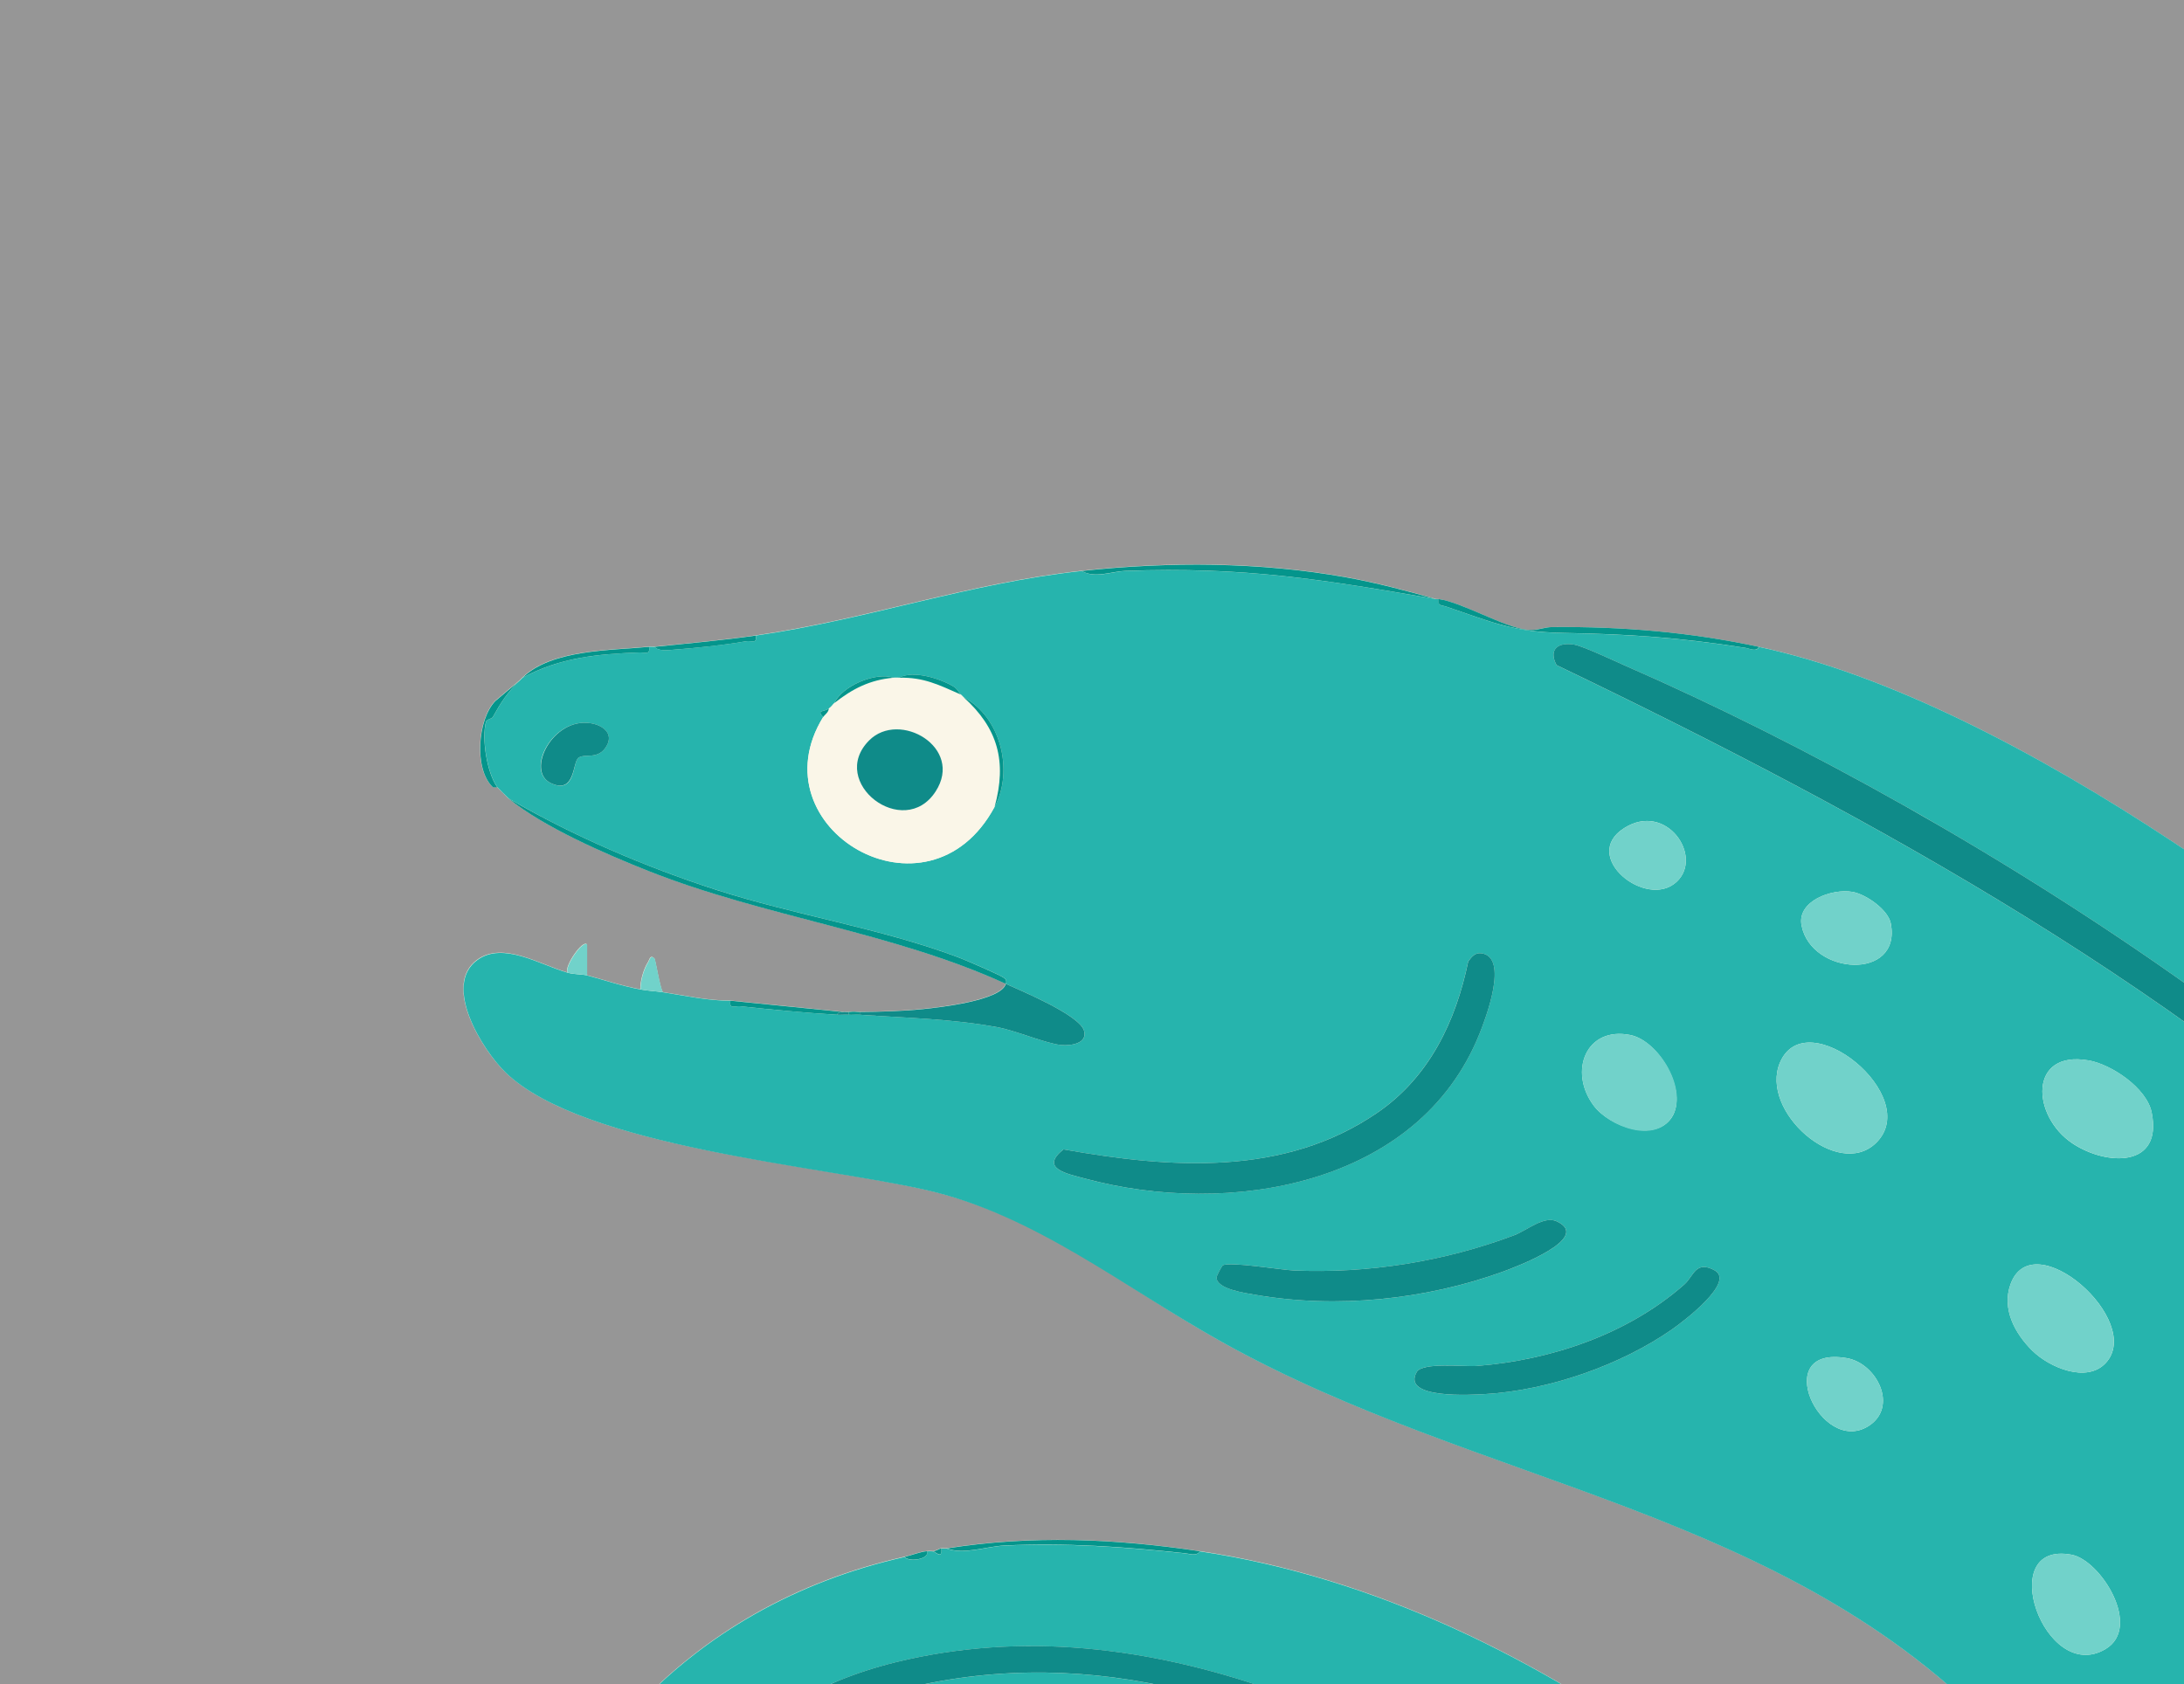 <svg width="669" height="516" viewBox="0 0 669 516" fill="none" xmlns="http://www.w3.org/2000/svg">
<rect x="0" y="0" width="669" height="516" fill="#333333" stroke="none"/>
<g clip-path="url(#clip0_504_11439)">
<rect width="669" height="516" fill="#D9D9D9" fill-opacity="0.6"/>
<g clip-path="url(#clip1_504_11439)">
<path d="M439.795 183.536C440.07 183.579 440.375 183.492 440.65 183.536C447.825 184.507 460.639 192.202 467.858 192.956C470.83 193.26 472.859 192.129 475.468 192.115C497.067 191.927 517.708 193.666 538.77 198.173C617.683 215.071 718.674 291.372 777.192 346.181C777.801 346.761 778.337 347.341 778.917 347.906C779.207 348.181 779.482 348.486 779.772 348.761C780.12 349.094 781.366 349.181 782.062 349.877C785.454 353.181 788.774 357.761 792.673 360.804C794.325 362.311 795.558 363.76 796.978 365.108C797.587 365.688 798.123 366.282 798.703 366.833C798.993 367.108 799.268 367.413 799.558 367.688C800.167 368.253 800.703 368.862 801.283 369.412C801.573 369.688 801.849 369.992 802.138 370.267C802.428 370.543 802.704 370.847 802.994 371.123C803.284 371.398 803.559 371.702 803.849 371.978C804.139 372.253 804.429 372.557 804.704 372.833C804.98 373.108 805.284 373.412 805.559 373.688C807.27 375.412 808.995 377.137 810.72 378.847C811.01 379.137 811.285 379.427 811.575 379.702C811.865 379.977 812.14 380.282 812.43 380.557C812.72 380.832 812.996 381.137 813.286 381.412C814.706 382.774 816.446 383.861 817.591 385.716C853.351 415.99 888.111 493.929 900.215 538.884C910.362 576.564 914.261 616.098 910.55 655.053C910.492 655.619 910.608 656.213 910.55 656.778C907.999 681.734 902.375 706.588 893.33 729.92C865.078 802.874 799.08 855.437 721.181 865.886C698.655 868.9 677.318 868.654 654.908 865.031C562.325 850.06 493.327 789.671 430.677 724.775C413.529 707.008 397.497 688.385 379.479 671.415L368.927 663.691C344.139 643.894 313.525 631.054 283.07 647.329C282.852 647.445 282.432 647.213 282.215 647.329C281.664 648.575 280.823 649.286 279.634 649.909C279.402 650.025 278.982 649.778 278.779 649.909L276.199 652.488C274.952 653.952 273.691 654.865 272.749 655.937C272.329 656.416 271.72 657.648 271.024 658.517C270.778 658.836 270.401 659.068 270.169 659.372C252.02 690.864 261.037 719.79 285.665 743.702C285.954 743.977 286.23 744.282 286.52 744.557C305.03 759.542 327.107 768.832 348.488 778.976C348.749 779.063 349.097 778.889 349.343 778.976C359.389 782.541 369.854 785.657 379.465 790.164C379.726 790.237 380.059 790.092 380.32 790.164C387.727 792.367 395.25 794.729 402.701 797.048C440.781 808.917 494.559 823.873 521.477 854.698C524.565 857.046 526.753 860.379 529.218 863.306C529.478 863.61 529.826 863.857 530.073 864.161C538.045 873.741 544.815 883.247 548.178 895.537C555.672 922.927 536.61 915.855 521.013 907.203C506.692 899.276 496.11 892.247 480.165 886.523C479.411 886.247 478.831 885.798 478.44 885.668C478.179 885.581 477.831 885.755 477.585 885.668C475.57 884.987 473.569 884.552 471.555 883.943C415.341 866.857 350.735 873.248 297.696 852.104C297.377 851.973 297.101 851.35 296.841 851.249C294.608 851.089 292.405 850.379 290.361 849.553C262.327 838.235 231.292 822.873 209.056 802.207C208.751 801.932 208.491 801.627 208.201 801.352C206.737 800.28 205.171 799.222 203.895 797.903C203.62 797.613 203.316 797.338 203.04 797.048C200.692 795.454 198.46 793.599 196.503 791.555C149.233 742.094 136.738 673.574 151.393 607.736C166.048 541.898 209.969 491.973 277.054 476.93C279.127 476.466 282.07 475.292 283.94 475.205C284.49 475.176 285.114 475.147 285.665 475.205C286.578 475.249 287.549 474.452 288.245 474.35C288.781 474.263 289.419 474.437 289.97 474.35C315.96 470.249 341.559 471.35 367.434 475.205C421.589 483.263 471.613 508.436 515.403 540.246C556.136 569.839 593.882 608.273 640.557 628.518C642.369 629.301 649.168 632.417 650.356 632.547C651.835 632.721 651.893 631.257 652.328 630.953C652.821 627.46 654.067 622.721 654.125 619.33C654.154 617.185 653.27 615.751 653.197 614.606C653.125 613.461 653.313 612.287 653.197 611.157C652.545 605.055 651.342 598.998 649.748 593.085C643.341 569.216 629.12 548.811 612.32 531.116C546.453 461.728 453.609 455.583 373.739 410.802C343.791 394.006 318.337 372.485 283.969 364.587C249.6 356.688 178.412 351.355 154.799 328.501C147.726 321.661 135.375 301.821 146.189 294.01C154.118 288.3 165.424 295.56 173.759 297.908C172.904 295.908 178.47 287.807 179.775 289.314V298.778C185.109 300.198 190.371 302.024 196.14 303.082C196.097 300.43 197.112 296.908 198.503 294.72C198.938 294.039 199.155 292.328 200.431 293.618C200.808 293.995 202.055 302.415 203.026 303.951C209.839 304.98 216.695 306.589 223.682 306.531L258.109 309.98C258.601 309.879 259.268 310.038 259.834 309.98C261.993 309.777 261.979 309.98 263.283 309.98C269.56 309.951 276.416 309.748 282.649 309.11C287.433 308.632 306.668 306.502 308.046 301.372C273.213 285.445 234.22 280.923 198.489 266.764C185.327 261.547 166.41 253.33 155.698 244.577C155.379 244.316 155.133 243.983 154.843 243.722L153.118 241.997C152.828 241.707 152.538 241.417 152.263 241.142C152.161 241.041 151.233 241.417 150.755 240.954C145.189 235.548 146.189 220.433 151.668 214.723L159.148 208.433C159.438 208.158 159.713 207.854 160.003 207.578C168.947 198.854 187.211 199.26 198.735 198.115C199.3 198.057 199.895 198.173 200.46 198.115C210.781 197.086 221.189 196.144 231.451 194.666C265.124 189.854 296.928 178.579 331.296 174.869C358.026 171.985 385.93 172.087 412.384 176.84C421.632 178.507 430.735 180.927 439.751 183.478L439.795 183.536Z" fill="#FDF6E7"/>
<path d="M331.354 174.928C296.985 178.638 265.182 189.912 231.509 194.724C232.002 197.448 230.161 196.173 228.552 196.463C221.623 197.68 213.23 198.506 206.157 199.072C204.562 199.202 201.634 199.55 200.532 198.173C199.967 198.231 199.373 198.115 198.807 198.173C199.286 200.782 197.488 199.825 195.836 199.898C183.065 200.376 171.556 201.434 160.075 207.636C159.786 207.926 159.51 208.216 159.22 208.491C155.451 212.057 153.422 215.259 151.001 219.636C150.624 220.332 149.102 220.274 148.885 221.129C147.522 226.23 149.16 236.737 152.349 241.186C152.639 241.476 152.915 241.766 153.205 242.041C153.741 242.577 154.495 243.389 154.929 243.765C155.234 244.026 155.48 244.374 155.785 244.62C175.644 256.171 197.517 265.547 219.434 272.619C243.482 280.387 269.777 284.358 293.477 293.256C295.666 294.082 306.393 298.676 307.596 299.618C308.306 300.169 308.35 300.589 308.118 301.415C313.003 303.647 330.702 310.98 332.079 315.792C333.195 319.661 328.151 320.444 325.092 320.168C320.468 319.748 311.321 315.792 305.581 314.719C291.52 312.111 277.489 311.864 263.356 310.893C262.211 310.821 261.051 310.966 259.906 310.893C258.761 310.821 257.601 310.966 256.456 310.893C246.599 310.299 236.583 309.357 226.755 308.285C225.131 308.111 223.276 309.328 223.754 306.589C216.767 306.633 209.911 305.038 203.098 304.009C200.822 303.662 198.72 303.604 196.213 303.154C190.458 302.096 185.182 300.27 179.862 298.85C178.311 298.444 176.006 298.604 173.832 297.995C165.497 295.647 154.176 288.372 146.261 294.097C135.433 301.894 147.798 321.733 154.872 328.588C178.485 351.428 251.165 357.109 284.041 364.674C316.917 372.239 343.864 394.107 373.811 410.889C453.681 455.67 546.525 461.815 612.392 531.203C629.193 548.898 643.413 569.303 649.82 593.172C652.429 592.781 652.675 598.983 652.994 600.752C653.531 603.824 655.111 608.592 653.27 611.244C653.386 612.374 653.197 613.548 653.27 614.693L654.98 612.113C654.719 617.765 655.545 625.026 654.139 630.475C653.864 631.576 652.617 630.881 652.4 631.04C651.965 631.359 651.893 632.808 650.429 632.634C649.24 632.489 642.442 629.388 640.63 628.605C593.954 608.36 556.208 569.927 515.476 540.334C471.685 508.523 421.661 483.35 367.506 475.293C366.607 476.901 364.418 476.061 363.027 475.916C344.487 473.945 326.411 472.641 307.639 473.539C302.146 473.8 295.202 476.437 290.027 474.438C289.477 474.525 288.853 474.351 288.302 474.438C288.723 477.93 286.52 475.38 285.722 475.293C285.186 475.235 284.548 475.264 283.997 475.293C284.751 477.8 278.315 478.684 277.112 477.017C210.027 492.06 166.149 541.783 151.451 607.824C152.523 610.577 151.48 615.649 150.972 618.577C138.869 689.212 154.654 745.586 203.084 797.135C203.359 797.425 203.663 797.7 203.939 797.99C206.403 797.932 207.012 800.222 208.244 801.439C208.534 801.729 208.809 802.019 209.099 802.294C216.927 806.57 223.479 813.106 230.842 818.047C251.281 831.771 274.14 842.278 296.898 851.35C297.174 851.452 297.449 852.09 297.754 852.205C298.522 850.553 300.508 851.843 301.638 852.176C357.113 868.886 414.384 864.915 467.307 881.03C468.829 881.494 472.149 881.741 471.612 884.045C473.627 884.653 475.628 885.088 477.642 885.769L478.077 884.929L478.498 885.769C478.875 885.9 479.469 886.364 480.223 886.624C481.034 884.827 482.875 886.32 483.991 886.726C501.053 892.986 513.316 903.493 528.435 910.276C532.943 912.305 543.713 916.493 547.351 911.986C552.99 905.015 541.394 880.378 536.9 873.422C534.958 870.422 531.261 867.814 530.16 864.248C529.899 863.944 529.551 863.698 529.304 863.393C525.811 861.422 524.071 857.669 521.564 854.785C494.631 823.96 440.867 809.004 402.788 797.135C402.02 798.802 400.034 797.497 398.903 797.164C395.41 796.106 391.815 795.077 388.336 793.947C385.959 793.179 381.987 792.15 380.407 790.251C380.146 790.179 379.812 790.324 379.552 790.251C370.651 787.614 361.055 785.324 352.372 781.701C350.981 781.121 349.995 780.513 349.415 779.063C349.155 778.976 348.807 779.15 348.56 779.063C327.977 771.919 302.508 759.499 286.592 744.644C286.302 744.369 286.027 744.065 285.737 743.789C264.965 728.5 255.673 703.052 261.181 677.502C262.906 669.517 265.443 665.677 270.256 659.459C270.488 659.155 270.864 658.909 271.111 658.604C271.111 657.329 271.618 656.43 272.836 656.025C273.764 654.952 275.039 654.054 276.286 652.576C277.228 651.46 275.72 651.865 278.866 649.996C279.069 649.866 279.504 650.112 279.721 649.996C279.228 647.953 280.91 648.155 282.301 647.416C282.519 647.3 282.939 647.532 283.157 647.416C282.678 645.271 284.287 645.663 285.432 645.011C317.554 626.519 355.982 649.329 379.552 671.517C397.569 688.487 413.601 707.11 430.75 724.877C493.399 789.773 562.398 850.162 654.98 865.132C655.835 863.799 658.358 864.118 659.735 864.219C680.753 865.756 695.22 867.596 716.774 865.364C718.151 865.219 720.355 864.379 721.253 865.988C799.152 855.553 865.136 802.975 893.402 730.022L910.622 656.822C910.68 656.257 910.564 655.662 910.622 655.097C908.332 650.837 910.506 645.402 910.666 640.938C911.942 604.838 906.491 577.709 899.983 543.087C899.751 541.826 898.664 539.739 900.287 538.928C888.183 493.973 853.423 416.034 817.663 385.76C817.619 385.731 817.88 386.992 816.793 386.224C816.068 385.716 813.372 382.47 813.372 381.456C813.082 381.18 812.807 380.876 812.517 380.601L811.662 379.746C811.372 379.456 811.096 379.166 810.807 378.891C808.067 378.615 806.617 375.978 805.646 373.731C805.356 373.442 805.066 373.152 804.791 372.876L803.936 372.021C803.646 371.731 803.37 371.442 803.08 371.166L802.225 370.311C801.935 370.036 801.66 369.732 801.37 369.456L799.645 367.732C799.355 367.456 799.08 367.152 798.79 366.877L797.065 365.152C795.644 363.819 794.412 362.355 792.76 360.848C789.527 357.906 785.295 354.935 781.816 351.66C780.83 350.747 780.134 350.312 779.859 348.79C779.569 348.515 779.293 348.211 779.003 347.935L777.279 346.211C718.76 291.401 617.77 215.1 538.857 198.202C538.031 199.854 535.958 198.695 534.697 198.506C514.475 195.362 499.299 194.304 479.063 193.941C463.379 193.666 457.479 190.768 443.1 185.884C441.694 185.405 440.288 185.739 440.722 183.565C440.447 183.521 440.143 183.608 439.867 183.565C405.267 177.536 381.074 173.594 344.719 174.928C340.675 175.072 335.398 177.319 331.412 174.957L331.354 174.928ZM482.194 197.492C485.006 197.985 494.675 202.564 498.038 204.042C606.594 251.446 746.316 341.414 814.401 439.352C861.135 506.581 891.184 602.23 820.243 665.01C748.621 728.399 644.152 694.849 574.646 646.344C488.311 586.085 388.858 486.452 271.937 518.697C184.413 542.841 149.566 660.648 192.618 735.703C226.827 795.353 292.506 812.569 355.431 826.786C404.063 837.771 482.788 844.655 520.709 877.538C523.187 879.683 539.364 894.479 528.014 894.421C525.709 894.421 517.447 885.856 514.606 883.653C470.873 849.713 398.816 845.496 345.763 833.018C282.925 818.25 223.783 800.773 187.588 743.326C136.042 661.561 177.528 532.972 274.532 509.233C351.938 490.292 429.648 529.291 491.37 572.144C557.179 617.838 610.494 675.575 694.277 688.531C781.395 701.994 861.802 651.17 852.93 556.594C846.451 487.553 798.935 427.048 750.969 380.586C672.433 304.488 574.733 250.852 476.802 203.781C474.236 198.985 477.266 196.651 482.194 197.506V197.492ZM294.333 212.796C294.637 213.056 294.898 213.39 295.188 213.651C306.494 219.621 310.64 236.099 304.653 247.215C284.258 285.141 231.176 253.736 252.151 219.679C249.962 217.477 252.397 218.158 253.876 217.1C254.818 216.419 255.18 215.709 255.601 215.375C257.992 210.129 268.226 205.781 273.677 207.636C274.242 207.578 274.836 207.636 275.401 207.636C279.823 205.245 288.071 207.912 292.086 210.346C293.448 211.173 293.68 212.245 294.347 212.81L294.333 212.796ZM180.934 221.578C184.703 222.187 188.023 224.752 185.776 228.592C183.268 232.882 179.34 230.78 177.238 232.114C175.296 233.36 176.499 243.664 168.657 239.896C160.815 236.128 169.324 219.694 180.92 221.578H180.934ZM513.562 270.185C504.3 278.764 483.89 262.344 497.516 253.707C510.431 245.519 521.941 262.417 513.562 270.185ZM567.413 273.243C571.544 273.953 578.386 278.677 579.198 282.967C582.503 300.502 554.889 298.879 551.859 283.575C550.366 276.011 561.194 272.17 567.413 273.243ZM453.797 292.068C462.277 293.271 455.087 312.024 453.116 316.893C434.359 363.384 376.203 372.963 332.354 361.08C327.063 359.645 318.265 358.08 325.759 352.138C358.446 357.964 393.366 360.572 421.98 340.849C437.78 329.95 445.912 312.995 449.724 294.59C450.753 293.126 451.855 291.807 453.783 292.068H453.797ZM499.429 317.11C508.344 318.922 517.128 334.516 512.113 342.298C507.097 350.08 493.08 345.283 488.166 338.704C480.397 328.298 485.789 314.342 499.444 317.11H499.429ZM574.646 350.182C562.89 361.587 538.871 340.399 545.249 325.516C553.309 306.734 589.272 335.965 574.646 350.182ZM639.716 324.864C646.805 326.096 657.56 333.342 659.082 340.776C662.605 357.891 645.239 357.196 634.889 350.341C622.235 341.95 621.336 321.69 639.702 324.878L639.716 324.864ZM694.799 365.282C708.439 367.905 710.744 395.107 694.103 389.238C680.014 384.267 679.898 362.413 694.799 365.282ZM374.565 387.673C376.71 386.441 392.438 389.064 396.294 389.238C419.153 390.223 442.592 386.484 463.886 378.427C467.655 377.007 472.946 372.413 476.787 374.152C488.166 379.296 463.741 388.383 460.422 389.586C436.751 398.209 409.441 401.02 384.538 396.687C381.653 396.18 372.579 394.962 372.666 391.368C372.666 390.847 374.29 387.832 374.58 387.673H374.565ZM622.583 413.86C617.219 408.571 613.146 401.078 615.842 393.513C622.641 374.456 656.908 404.687 645.051 417.556C639.224 423.874 627.743 418.932 622.597 413.86H622.583ZM433.968 420.353C435.751 417.237 448.565 418.788 452.319 418.498C475.164 416.701 498.646 408.773 515.969 393.499C518.752 391.05 519.375 385.977 525.231 389.209C531.711 392.789 515.287 405.092 512.388 407.136C496.545 418.28 474.265 425.99 454.899 427.106C451.145 427.323 429.141 428.787 433.968 420.353ZM565.688 416.092C574.936 417.672 581.633 431.091 572.312 436.932C557.701 446.076 541.93 412.02 565.688 416.092ZM741.272 423.831C752.854 425.845 765.842 448.627 752.738 453.801C736.822 460.076 722.776 432.874 731.545 424.874C733.647 422.961 738.489 423.353 741.286 423.831H741.272ZM692.219 453.076C709.628 455.859 715.658 489.379 694.741 484.118C677.767 479.858 673.52 450.076 692.219 453.076ZM634.556 476.322C643.529 477.988 656.27 498.524 644.949 505.233C626.265 516.32 610.725 471.872 634.556 476.322ZM798.935 479.742C808.342 481.539 811.517 497.871 809.719 505.625C809.241 507.683 807.893 509.016 805.849 509.494C796.34 511.74 788.179 502.944 787.86 493.901C787.599 486.553 789.556 477.93 798.935 479.742ZM720.688 519.436C725.805 514.508 735.111 518.421 739.358 522.972C750.042 534.377 749.389 567.695 728.951 556.623C718.485 550.956 711.788 527.986 720.688 519.45V519.436ZM285.925 536.551C299.942 538.087 295.014 550.507 285.345 554.449C274.082 559.057 257.282 552.579 270.705 541.536C274.706 538.247 280.779 535.986 285.925 536.551ZM358.258 537.421C366.52 538.826 373.652 546.913 365.723 553.942C355.909 562.637 332.76 555.55 336.891 543.189C338.732 537.696 353.315 536.58 358.258 537.421ZM803.24 544.275C821.939 547.898 818.199 598.099 797.92 586.622C786.686 580.26 786.382 541.015 803.24 544.275ZM421.936 563.217C432.33 564.68 453.71 581.709 440.969 591.303C430.025 599.534 400.744 573.564 415.08 564.565C417.472 563.072 419.182 562.84 421.936 563.231V563.217ZM230.335 597.143C218.898 607.911 204.982 598.346 216.028 584.129C219.681 579.419 227.958 572.419 233.669 577.622C239.743 583.158 235.177 592.563 230.321 597.128L230.335 597.143ZM701.641 580.419C717.34 581.752 713.035 610.78 701.873 611.273C685.783 611.997 684.058 578.926 701.641 580.419ZM273.981 587.419C281.055 580.071 305.712 578.549 303.769 592.65C302.494 601.911 288.592 604.592 281.055 603.418C274.068 602.331 268.56 593.056 273.981 587.419ZM371.13 594.201C380.291 595.172 397.178 605.635 389.872 615.939C383.32 625.185 364.578 619.606 359.026 611.49C352.025 601.244 360.475 593.056 371.115 594.201H371.13ZM771.408 613.954C781.337 616.084 778.09 629.272 773.249 635.228C765.624 644.605 746.751 647.692 748.78 631.402C749.839 622.939 762.479 612.026 771.408 613.939V613.954ZM501.937 622.606C512.779 623.432 535.059 641.648 521.158 649.952C510.881 656.097 493.906 643.619 491.805 633.62C490.442 627.098 495.588 622.113 501.937 622.606ZM882.835 647.967C869.252 659.3 863.193 620.722 881.327 626.345C888.43 628.548 887.734 643.88 882.835 647.967ZM245.033 632.127C252.861 638.446 239.38 663.082 230.248 649.909C223.377 639.996 237.322 625.924 245.033 632.127ZM461.074 670.357C453.087 678.415 431.895 667.676 429.662 657.068C423.821 629.301 467.336 645.982 463.524 664.619C463.306 665.691 461.726 669.705 461.074 670.357ZM201.634 662.169C210.056 664.068 213.027 688.879 204.765 693.328C188.487 702.095 180.137 657.329 201.634 662.169ZM603.101 707.356C595.041 715.341 566.92 702.632 572.805 689.545C578.343 677.227 614.741 695.82 603.101 707.356ZM855.772 694.878C865.976 695.936 865.063 708.385 861.99 715.356C858.917 722.326 847.872 731.848 840.29 727.573C826.911 720.037 842.958 693.559 855.772 694.893V694.878ZM532.493 724.544C527.217 730.196 516.664 725.384 511.692 721.341C501.864 713.356 497.965 697.588 515.911 699.922C524.869 701.095 540.48 715.979 532.493 724.529V724.544ZM241.526 721.674C256.369 735.819 242.816 752.572 228.929 737.282C217.202 724.37 227.392 708.211 241.526 721.674ZM673.259 720.732C691.944 723.442 692.871 743.992 671.882 742.775C666.635 742.471 654.734 738.63 653.429 732.79C650.747 720.703 664.605 719.472 673.259 720.718V720.732ZM776.568 723.297C781.917 724.254 784.57 729.413 783.048 734.529C780.482 743.152 748.911 747.181 752.419 731.457C754.013 724.341 770.698 722.24 776.568 723.297ZM610.783 761.252C619.176 769.643 613.32 780.136 602.072 780.788C591.417 781.397 568.732 770.658 575.632 757.774C581.372 747.036 603.985 754.456 610.783 761.267V761.252ZM812.676 768.875C815.518 769.151 820.91 771.527 821.78 774.455C826.592 790.686 786.657 805.062 786.599 787.193C786.556 776.31 803.066 767.948 812.676 768.875ZM292.811 769.774C305.523 771.354 319.671 790.744 301.551 792.686C294.449 793.454 282.649 789.918 279.968 782.628C276.793 774.006 284.722 768.759 292.811 769.774ZM714.586 774.948C722.805 776.063 730.154 780.092 727.965 789.599C725.24 801.396 685.986 805.975 687.044 786.556C687.696 774.629 705.671 773.745 714.586 774.948ZM360.838 800.744C364.708 801.367 374.797 806.99 374.435 811.251C373.942 816.859 361.606 816.497 357.678 815.96C344.69 814.178 342.632 797.831 360.838 800.758V800.744ZM425.401 817.076C438.577 819.757 432.17 837.554 416.819 828.25C407.905 822.844 418.153 815.613 425.401 817.076Z" fill="#26B4AD"/>
<path d="M308.104 301.43C306.727 306.56 287.491 308.69 282.708 309.168C276.475 309.806 269.618 309.994 263.342 310.038V310.893C277.475 311.878 291.506 312.11 305.567 314.719C311.322 315.791 320.454 319.748 325.078 320.168C328.137 320.443 333.166 319.661 332.065 315.791C330.688 310.98 312.989 303.647 308.104 301.415V301.43Z" fill="#0F8B89"/>
<path d="M155.756 244.635C166.468 253.388 185.385 261.605 198.547 266.822C234.278 280.981 273.271 285.503 308.103 301.43C308.321 300.604 308.292 300.183 307.582 299.633C306.378 298.705 295.652 294.097 293.463 293.271C269.777 284.372 243.483 280.401 219.42 272.634C197.503 265.547 175.629 256.171 155.77 244.635H155.756Z" fill="#04958C"/>
<path d="M440.665 183.536C440.231 185.695 441.651 185.377 443.043 185.855C457.422 190.724 463.307 193.623 479.006 193.913C499.227 194.275 514.418 195.318 534.64 198.478C535.901 198.68 537.974 199.825 538.8 198.173C517.752 193.666 497.096 191.927 475.498 192.116C472.889 192.144 470.859 193.275 467.888 192.956C460.669 192.202 447.855 184.507 440.68 183.536H440.665Z" fill="#04958C"/>
<path d="M290.042 474.394C295.217 476.394 302.16 473.756 307.654 473.495C326.426 472.597 344.487 473.887 363.041 475.872C364.418 476.017 366.622 476.857 367.521 475.249C341.646 471.394 316.047 470.278 290.057 474.394H290.042Z" fill="#04958C"/>
<path d="M331.354 174.928C335.341 177.276 340.602 175.044 344.661 174.899C381.001 173.566 405.209 177.522 439.81 183.536C430.793 180.986 421.69 178.565 412.442 176.899C385.988 172.145 358.084 172.044 331.354 174.928Z" fill="#04958C"/>
<path d="M223.755 306.589C223.277 309.328 225.132 308.111 226.755 308.284C236.583 309.357 246.6 310.299 256.457 310.893C256.703 309.995 257.486 310.183 258.182 310.038L223.755 306.589Z" fill="#04958C"/>
<path d="M203.099 304.009C202.127 302.473 200.881 294.053 200.504 293.676C199.228 292.387 199.011 294.097 198.576 294.778C197.184 296.966 196.17 300.488 196.213 303.14C198.721 303.604 200.823 303.662 203.099 303.995V304.009Z" fill="#71D2CA"/>
<path d="M160.062 207.636C171.542 201.419 183.051 200.376 195.822 199.897C197.474 199.839 199.272 200.781 198.794 198.173C187.27 199.318 169.005 198.912 160.062 207.636Z" fill="#04958C"/>
<path d="M173.832 297.981C176.007 298.589 178.311 298.43 179.862 298.836V289.372C178.543 287.865 172.977 295.966 173.832 297.966V297.981Z" fill="#71D2CA"/>
<path d="M200.518 198.173C201.62 199.55 204.548 199.202 206.142 199.071C213.216 198.521 221.623 197.695 228.538 196.463C230.147 196.173 231.988 197.448 231.495 194.724C221.232 196.187 210.824 197.129 200.503 198.173H200.518Z" fill="#04958C"/>
<path d="M159.206 208.491L151.726 214.781C146.233 220.476 145.247 235.592 150.813 241.012C151.292 241.475 152.219 241.099 152.321 241.2C149.132 236.751 147.494 226.259 148.856 221.143C149.088 220.288 150.596 220.331 150.973 219.65C153.393 215.274 155.437 212.071 159.192 208.506L159.206 208.491Z" fill="#04958C"/>
<path d="M277.126 476.974C278.33 478.64 284.78 477.771 284.012 475.249C282.142 475.336 279.199 476.51 277.126 476.974Z" fill="#04958C"/>
<path d="M259.907 310.038V310.893C261.052 310.966 262.211 310.821 263.356 310.893V310.038C262.066 310.038 262.081 309.836 259.907 310.038Z" fill="#04958C"/>
<path d="M258.181 310.039C257.486 310.183 256.703 309.995 256.456 310.894C257.601 310.966 258.761 310.821 259.906 310.894V310.039C259.341 310.097 258.674 309.937 258.181 310.039Z" fill="#0F8B89"/>
<path d="M285.737 475.249C286.534 475.336 288.738 477.872 288.317 474.394C287.622 474.509 286.65 475.292 285.737 475.249Z" fill="#04958C"/>
<path d="M154.901 243.78C154.481 243.403 153.727 242.592 153.176 242.056L154.901 243.78Z" fill="#04958C"/>
<path d="M482.195 197.492C477.266 196.637 474.237 198.97 476.802 203.767C574.734 250.838 672.433 304.473 750.97 380.572C798.921 427.048 846.452 487.553 852.931 556.58C861.802 651.156 781.396 701.994 694.278 688.516C610.494 675.56 557.165 617.824 491.37 572.13C429.663 529.276 351.938 490.278 274.532 509.219C177.529 532.972 136.042 661.546 187.588 743.311C223.798 800.744 282.94 818.236 345.763 833.004C398.817 845.467 470.874 849.699 514.606 883.639C517.448 885.842 525.725 894.392 528.015 894.407C539.365 894.465 523.188 879.668 520.709 877.524C482.789 844.641 404.064 837.757 355.432 826.772C292.507 812.555 226.828 795.353 192.618 735.688C149.567 660.633 184.414 542.812 271.938 518.682C388.858 486.437 488.312 586.057 574.647 646.33C644.138 694.835 748.607 728.384 820.244 664.996C891.185 602.215 861.135 506.567 814.402 439.338C746.317 341.414 606.595 251.447 498.053 204.043C494.69 202.564 485.007 197.985 482.209 197.492H482.195Z" fill="#0F8B89"/>
<path d="M275.402 207.636C274.837 207.636 274.243 207.578 273.677 207.636C266.386 208.332 261.182 211.013 255.602 215.375C255.181 215.708 254.819 216.418 253.877 217.1C253.775 218.302 252.601 218.969 252.152 219.679C231.177 253.736 284.259 285.14 304.654 247.214C308.496 233.258 305.611 223.041 295.189 213.65C294.884 213.375 294.638 213.042 294.334 212.795C287.622 209.853 282.984 207.448 275.402 207.636ZM266.227 226.853C275.518 217.505 295.348 228.983 286.593 242.49C276.837 257.547 253.471 239.693 266.227 226.853Z" fill="#FAF6E8"/>
<path d="M453.798 292.068C451.87 291.792 450.769 293.126 449.74 294.589C445.927 313.009 437.795 329.965 421.995 340.848C393.381 360.572 358.462 357.964 325.774 352.138C318.266 358.065 327.079 359.645 332.37 361.079C376.233 372.977 434.374 363.398 453.132 316.893C455.103 312.023 462.278 293.256 453.813 292.068H453.798Z" fill="#0F8B89"/>
<path d="M374.566 387.672C374.276 387.832 372.667 390.846 372.652 391.368C372.566 394.962 381.654 396.194 384.524 396.687C409.427 401.02 436.737 398.194 460.408 389.585C463.742 388.368 488.152 379.296 476.774 374.151C472.918 372.412 467.641 377.006 463.873 378.426C442.579 386.47 419.154 390.223 396.28 389.238C392.424 389.064 376.697 386.441 374.551 387.672H374.566Z" fill="#0F8B89"/>
<path d="M433.968 420.353C429.156 428.773 451.145 427.309 454.9 427.106C474.266 425.99 496.545 418.266 512.389 407.136C515.288 405.093 531.711 392.803 525.232 389.209C519.39 385.977 518.752 391.05 515.969 393.499C498.647 408.774 475.164 416.701 452.319 418.498C448.565 418.788 435.737 417.251 433.968 420.353Z" fill="#0F8B89"/>
<path d="M574.647 350.182C589.287 335.965 553.309 306.734 545.25 325.516C538.872 340.399 562.891 361.587 574.647 350.182Z" fill="#71D2CA"/>
<path d="M639.717 324.864C621.351 321.675 622.236 341.935 634.905 350.326C645.255 357.196 662.62 357.877 659.098 340.761C657.561 333.327 646.82 326.081 639.732 324.849L639.717 324.864Z" fill="#71D2CA"/>
<path d="M622.583 413.86C627.744 418.932 639.21 423.888 645.037 417.555C656.894 404.701 622.627 374.456 615.828 393.513C613.132 401.078 617.205 408.57 622.569 413.86H622.583Z" fill="#71D2CA"/>
<path d="M499.43 317.11C485.775 314.342 480.397 328.298 488.152 338.703C493.066 345.283 506.837 350.456 512.099 342.297C517.361 334.138 508.33 318.907 499.415 317.11H499.43Z" fill="#71D2CA"/>
<path d="M634.556 476.322C610.726 471.873 626.279 516.335 644.95 505.234C656.271 498.509 643.515 477.989 634.556 476.322Z" fill="#71D2CA"/>
<path d="M567.414 273.242C561.195 272.17 550.353 275.996 551.86 283.575C554.89 298.879 582.504 300.502 579.199 282.966C578.387 278.677 571.545 273.952 567.414 273.242Z" fill="#71D2CA"/>
<path d="M565.689 416.092C541.916 412.02 557.702 446.062 572.313 436.932C581.634 431.091 574.951 417.686 565.689 416.092Z" fill="#71D2CA"/>
<path d="M513.562 270.184C521.941 262.416 510.431 245.533 497.516 253.707C483.89 262.344 504.3 278.764 513.562 270.184Z" fill="#71D2CA"/>
<path d="M180.935 221.578C169.324 219.694 161.004 236.215 168.672 239.896C176.34 243.577 175.296 233.36 177.253 232.114C179.34 230.78 183.283 232.882 185.791 228.592C188.038 224.737 184.718 222.187 180.95 221.578H180.935Z" fill="#0F8B89"/>
<path d="M275.402 207.636C282.983 207.448 287.622 209.854 294.333 212.796C293.666 212.23 293.449 211.158 292.072 210.332C288.056 207.912 279.809 205.245 275.387 207.622L275.402 207.636Z" fill="#04958C"/>
<path d="M295.202 213.65C305.625 223.041 308.509 233.258 304.668 247.214C310.64 236.099 306.494 219.621 295.202 213.65Z" fill="#04958C"/>
<path d="M273.677 207.636C268.226 205.781 257.993 210.143 255.601 215.375C261.182 210.998 266.386 208.317 273.677 207.636Z" fill="#04958C"/>
<path d="M253.891 217.1C252.412 218.158 249.977 217.476 252.166 219.679C252.601 218.969 253.775 218.302 253.891 217.1Z" fill="#04958C"/>
<path d="M266.227 226.853C253.485 239.693 276.837 257.548 286.593 242.49C295.334 228.998 275.504 217.506 266.227 226.853Z" fill="#0F8B89"/>
</g>
</g>
<defs>
<clipPath id="clip0_504_11439">
<rect width="669" height="516" fill="white"/>
</clipPath>
<clipPath id="clip1_504_11439">
<rect width="770" height="742" fill="white" transform="matrix(-1 0 0 1 912 173)"/>
</clipPath>
</defs>
</svg>
